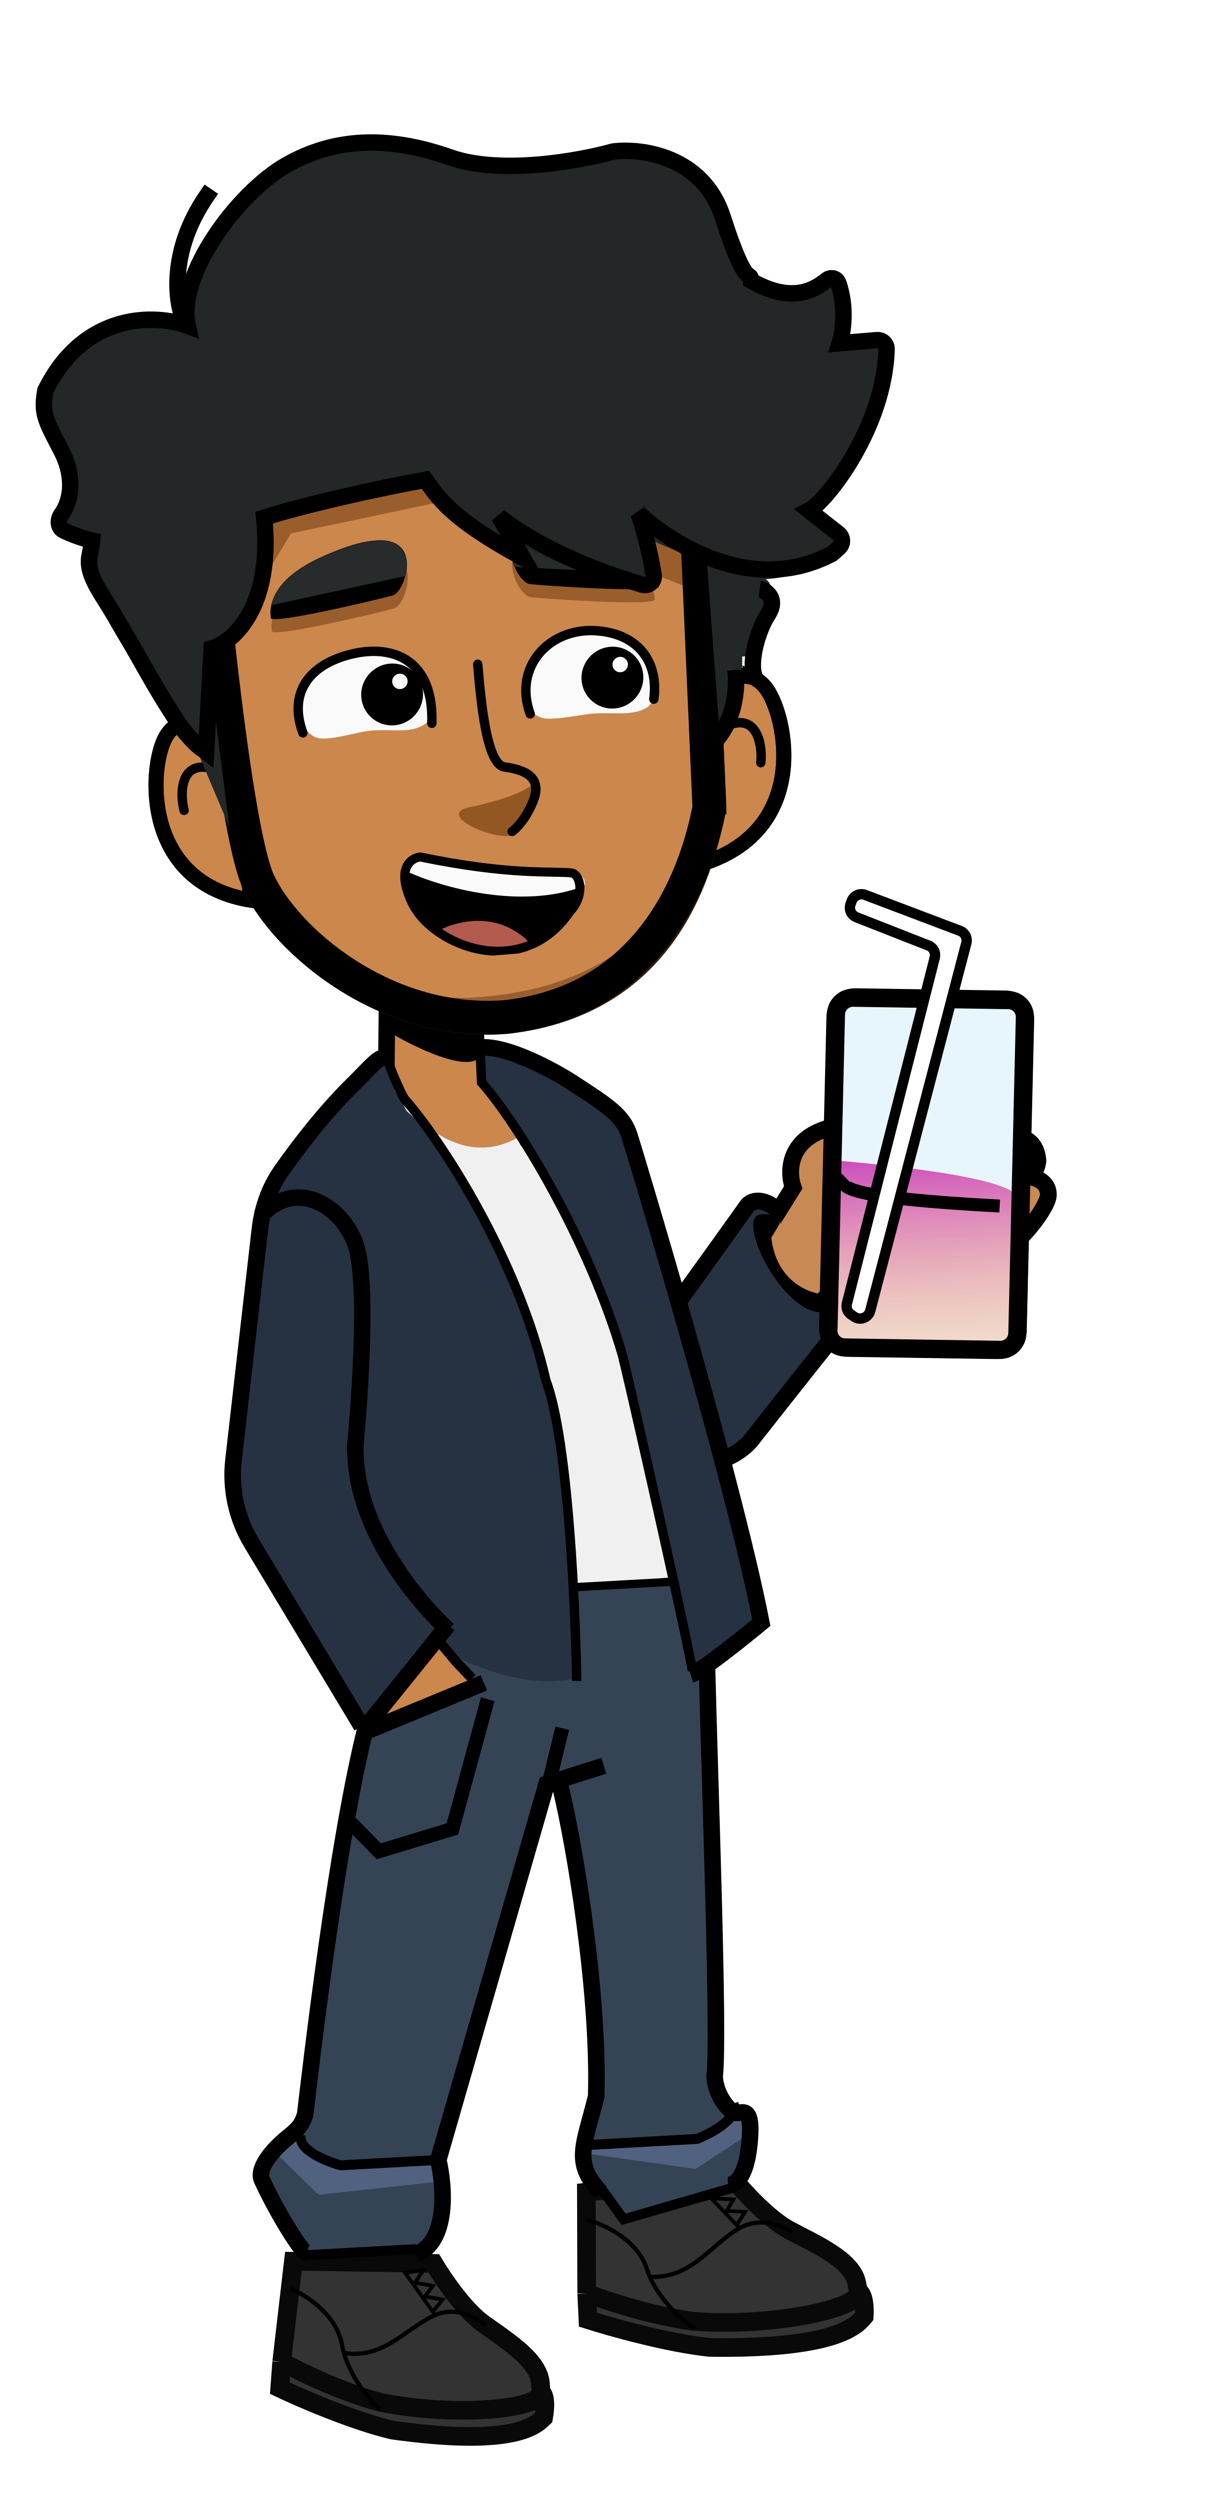 <svg width="1605" height="3262" viewBox="0 0 1605 3262" fill="none" xmlns="http://www.w3.org/2000/svg">
<g clip-path="url(#clip0_20_2)">
<g clip-path="url(#clip1_20_2)">
<path d="M988.417 1568.91L988.417 1568.91C941.865 1674.96 1071.42 1729.86 1103.6 1719.02C1115.23 1715.1 1097.2 1690.06 1086.55 1677.29C1069.91 1662.26 1033.34 1625.91 1020.09 1600.78C1006.84 1575.65 993.534 1570.78 988.417 1568.91Z" fill="black"/>
<path d="M976.253 1567.97L835.45 1762.36C807.236 1801.31 813.103 1855.11 848.991 1886.53C888.201 1920.86 948.022 1915.54 980.695 1874.39C1035.25 1805.67 1102.41 1719.97 1104.98 1715.67C1109.69 1707.79 1106.58 1695.62 1092.96 1702.72C1052.99 1743.01 985.023 1646.52 982.803 1599.34C981.362 1568.72 1024.56 1597.02 1014.87 1579.79C1007.11 1566.01 982.118 1566.8 976.253 1567.97Z" fill="#263241"/>
<path d="M1030.96 1573.93L1006.49 1614.89C1011.55 1660.08 1040.44 1681.94 1067.11 1687.8L1104.21 1645.84C1105.57 1647.88 1113.26 1654.99 1133.11 1667.08C1247.69 1702.61 1317.85 1630.19 1347.88 1594.26C1377.9 1558.33 1359.47 1544.12 1344.96 1532.24C1360.21 1506.01 1341.43 1484.21 1322.27 1481.46C1308.79 1453.78 1287.62 1463.92 1278.72 1472.46C1270.53 1487.29 1247.81 1516.56 1222.36 1514.92C1193.84 1509.88 1191.25 1508.76 1170.83 1506.08L1158.43 1504.19C1214.1 1501.1 1219.32 1450.37 1211.87 1426.67C1206.12 1408.41 1193.91 1422.59 1177.15 1443.82C1160.39 1465.06 1152.03 1449.02 1079.48 1470.81C1021.44 1488.24 1022.45 1554.94 1030.96 1573.93Z" fill="#C88954"/>
<mask id="mask0_20_2" style="mask-type:alpha" maskUnits="userSpaceOnUse" x="1007" y="1418" width="358" height="269">
<path d="M1040.47 1557.27L1007.92 1613.34C1017.91 1669.99 1050.64 1679.91 1068.53 1686.25L1104.24 1645.84C1105.6 1647.88 1113.29 1654.99 1133.14 1667.08C1247.72 1702.61 1317.88 1630.19 1347.91 1594.26C1377.93 1558.33 1359.5 1544.12 1344.99 1532.24C1360.24 1506.01 1341.46 1484.21 1322.3 1481.46C1308.82 1453.78 1287.65 1463.92 1278.75 1472.46C1270.56 1487.29 1247.84 1516.56 1222.39 1514.92C1193.87 1509.88 1191.28 1508.76 1170.86 1506.08L1158.46 1504.19C1214.13 1501.1 1219.35 1450.37 1211.9 1426.67C1206.15 1408.41 1193.94 1422.59 1177.18 1443.82C1160.42 1465.06 1152.06 1449.02 1079.51 1470.81C1021.47 1488.24 1031.96 1538.28 1040.47 1557.27Z" fill="#B37340"/>
</mask>
<g mask="url(#mask0_20_2)">
</g>
<path d="M1034.99 1549.49L1016.12 1579.73C993.912 1560.65 979.597 1567.37 975.216 1573.11C934.759 1629.93 850.241 1747.82 835.82 1764.86C817.795 1786.16 799.979 1865.84 867.499 1898.9C921.516 1925.34 964.68 1897.32 979.511 1879.99C1017.01 1832.23 1094.9 1733.49 1106.48 1720.66C1118.05 1707.84 1099.83 1687.19 1089.27 1678.47L1106.57 1655.06C1107.81 1653.39 1110.63 1653.76 1111.87 1655.4C1119.88 1666.01 1146.65 1678.21 1209.65 1675.6C1299.54 1671.89 1366.28 1580.62 1367.86 1560.23C1369.12 1543.91 1354.1 1537.3 1346.42 1536.03C1349.16 1531.23 1354.55 1520.1 1354.27 1514.02C1352.02 1487.75 1333.78 1483.01 1324.94 1483.92C1325.63 1480.5 1323.62 1472.07 1310.13 1465.71C1293.27 1457.76 1288.68 1468.17 1262.22 1498.82C1240.26 1524.25 1204.14 1513.85 1169.11 1505.79C1165.79 1505.03 1165.94 1498.41 1169.24 1497.51C1231.44 1480.57 1226.31 1425.91 1211.53 1419.14C1204.84 1416.08 1196.96 1423.87 1181.59 1440.9C1164.87 1459.43 1161.15 1453.66 1087.09 1470.46C1027.85 1483.9 1027.68 1528.75 1034.99 1549.49Z" stroke="black" stroke-width="21.969"/>
<path d="M1083.59 1557.29C1101.55 1552.49 1152.77 1544.57 1187.63 1584.52" stroke="black" stroke-width="12.672" stroke-linecap="round"/>
<path d="M1249.66 1543.05C1246.21 1543.65 1243.87 1546.92 1244.43 1550.37C1245 1553.82 1248.25 1556.14 1251.7 1555.55L1249.66 1543.05ZM1311.66 1484.88C1308.59 1492.5 1300.51 1505.97 1289.19 1518.19C1277.81 1530.48 1263.99 1540.59 1249.66 1543.05L1251.7 1555.55C1270.09 1552.39 1286.29 1539.89 1298.45 1526.77C1310.67 1513.57 1319.66 1498.81 1323.4 1489.55L1311.66 1484.88Z" fill="black"/>
<path d="M1261.75 1588.1C1258.32 1588.8 1256.08 1592.15 1256.76 1595.58C1257.43 1599.01 1260.76 1601.22 1264.19 1600.51L1261.75 1588.1ZM1336.68 1527.61C1333.36 1534.71 1322.72 1548.3 1308.33 1561.14C1293.97 1573.96 1277.06 1584.95 1261.75 1588.1L1264.19 1600.51C1282.8 1596.7 1301.76 1583.92 1316.72 1570.57C1331.65 1557.25 1343.76 1542.29 1348.15 1532.9L1336.68 1527.61Z" fill="black"/>
</g>
<path d="M1030.89 2910.42C1002.81 2895.57 968.462 2857.69 954.795 2840.61L765.14 2860.36L765.583 2992.51L767.193 3026.73C797.748 3036.5 872.314 3057.42 926.145 3062.92C1090.17 3065.27 1117.78 3034.63 1127.71 3022.49C1129.05 2997.92 1123.11 2990.58 1119.97 2989.98C1119.54 2986.53 1118.7 2982.9 1117.98 2979.08C1112.33 2949.13 1065.98 2928.97 1030.89 2910.42Z" fill="#333333"/>
<path d="M765.583 2992.51C789.543 3001.12 847.655 3021.26 903.882 3028.73C1001.46 3036.66 1122.95 3013.52 1119.97 2989.98M765.583 2992.51L765.14 2860.36L954.795 2840.61C968.462 2857.69 1002.81 2895.57 1030.89 2910.42C1065.98 2928.97 1112.33 2949.13 1117.98 2979.08C1118.7 2982.9 1119.54 2986.53 1119.97 2989.98M765.583 2992.51L767.193 3026.73C797.747 3036.5 872.314 3057.42 926.145 3062.92C1090.17 3065.27 1117.78 3034.63 1127.71 3022.49C1129.05 2997.92 1123.11 2990.58 1119.97 2989.98" stroke="#090909" stroke-width="24.342"/>
<path d="M1033.86 2912.88C1021.89 2903.94 990.644 2890.72 961.332 2909.33C924.69 2932.58 901.019 2972.81 848.059 2970.87M765.751 2896.39C786.612 2901.62 831.48 2921.74 844.067 2960.41C856.655 2999.08 891.963 3029.67 906.672 3038.32" stroke="black" stroke-width="5.525"/>
<path d="M963.757 2905.95L961.193 2903.25M961.193 2903.25L917.605 2857.31L941.681 2851.1L932.76 2868.66L957.18 2869.74L948.144 2884.87L972.564 2885.96L961.193 2903.25Z" stroke="black" stroke-width="4.868"/>
<path d="M630.322 3031.69C605.313 3013.61 577.056 2971.9 566.054 2953.3L382.842 2950.49L367.555 3081.87L365.023 3116.07C393 3129.4 461.622 3159.01 512.305 3170.85C668.449 3192.59 698.416 3165.41 709.328 3154.52C713.529 3130.26 708.738 3122.27 705.818 3121.3C705.812 3117.82 705.444 3114.12 705.212 3110.23C703.389 3079.8 661.582 3054.28 630.322 3031.69Z" fill="#333333"/>
<path d="M367.555 3081.87C389.381 3093.27 442.405 3120.15 495.139 3134.23C587.247 3153.67 705.862 3145.05 705.818 3121.3M367.555 3081.87L382.842 2950.49L566.054 2953.3C577.056 2971.9 605.313 3013.61 630.322 3031.69C661.582 3054.28 703.389 3079.8 705.212 3110.23C705.444 3114.12 705.812 3117.82 705.818 3121.3M367.555 3081.87L365.023 3116.07C393 3129.4 461.622 3159.01 512.305 3170.85C668.449 3192.59 698.416 3165.41 709.328 3154.52C713.529 3130.26 708.738 3122.27 705.818 3121.3" stroke="#090909" stroke-width="24.342"/>
<path d="M632.858 3034.48C622.514 3024.19 594.283 3007.35 564.118 3022.37C526.412 3041.14 499.055 3078.32 448.78 3070.13M379.142 2986.36C398.414 2994.03 438.81 3019.34 446.217 3059.26C453.625 3099.18 483.659 3133.76 496.659 3144.1" stroke="black" stroke-width="5.525"/>
<path d="M566.833 3019.3L564.709 3016.31M564.709 3016.31L528.601 2965.5L552.3 2962.18L541.705 2978.58L564.864 2982.54L554.449 2996.51L577.608 3000.48L564.709 3016.31Z" stroke="black" stroke-width="4.868"/>
<path d="M506.376 1471.1L662.186 1388.97C662.186 1388.97 1018.17 2044.4 909.101 2072.1C800.034 2099.8 668.594 2065.95 668.594 2065.95L506.376 1471.1Z" fill="#F1F0F0"/>
<mask id="mask1_20_2" style="mask-type:alpha" maskUnits="userSpaceOnUse" x="506" y="1388" width="402" height="712">
<path d="M506.373 1471.09L662.186 1388.97L907.84 2040.25L671.188 2099.54L506.373 1471.09Z" fill="#F1F0F0"/>
</mask>
<g mask="url(#mask1_20_2)">
</g>
<path d="M933.493 2687.79C944.591 2555.54 934.062 2270.62 927.411 2144.7L903.716 2055.08L546.185 2092.22C524.313 2117.97 477.954 2178.28 467.492 2213.5C477.752 2247.57 419.143 2611.66 388.556 2789.45C376.147 2801.68 348.881 2829.32 339.089 2841.99C329.298 2854.66 372.865 2915.89 395.873 2944.93C429.723 2943.77 504.311 2940.65 531.858 2937.39C566.292 2933.31 584.601 2908.48 583.381 2882.57L580.841 2828.59C616.388 2664.24 694.782 2334.27 723.975 2329.18C760.466 2322.83 783.914 2683.09 785.845 2724.12C769.146 2737.17 763.093 2792.5 762.154 2818.53L815.56 2895.68C839.729 2887.84 898.798 2870.28 941.725 2862.7C984.652 2855.13 982.26 2789.01 975.698 2756.9L956.273 2757.97C949.357 2748.98 935.119 2722.34 933.493 2687.79Z" fill="#354455"/>
<mask id="mask2_20_2" style="mask-type:alpha" maskUnits="userSpaceOnUse" x="337" y="2055" width="643" height="890">
<path d="M933.493 2687.79C944.591 2555.54 934.062 2270.62 927.411 2144.7L903.716 2055.08L546.185 2092.22C524.313 2117.97 477.954 2178.28 467.492 2213.5C477.752 2247.57 419.143 2611.66 388.556 2789.45C376.147 2801.68 348.881 2829.32 339.089 2841.99C329.298 2854.66 372.865 2915.89 395.873 2944.93C429.723 2943.77 504.311 2940.65 531.858 2937.39C566.292 2933.31 584.601 2908.48 583.381 2882.57L580.841 2828.59C616.388 2664.24 694.782 2334.27 723.975 2329.18C760.466 2322.83 783.914 2683.09 785.845 2724.12C769.146 2737.17 763.093 2792.5 762.154 2818.53L815.56 2895.68C839.729 2887.84 898.798 2870.28 941.725 2862.7C984.652 2855.13 982.26 2789.01 975.698 2756.9L956.273 2757.97C949.357 2748.98 935.119 2722.34 933.493 2687.79Z" fill="#2E333D"/>
</mask>
<g mask="url(#mask2_20_2)">
<path d="M415.745 2863.73L577.226 2846.12L576.108 2822.37C542.909 2822.04 469.585 2821.34 441.875 2821.15C414.165 2820.95 392.796 2789.95 385.575 2774.47L356.779 2806.38L415.745 2863.73Z" fill="#516280"/>
<path d="M907.662 2829.97L972.746 2787.39L980.77 2773.95L962.689 2757.63L905.833 2791.1L763.575 2803.31L763.88 2809.79L907.662 2829.97Z" fill="#516280"/>
<path d="M636.462 2217.14L590.325 2386.41L494.311 2415.55L457.946 2378.6" stroke="black" stroke-width="18.388"/>
</g>
<path d="M439.526 1439.5C473.265 1385.36 504.02 1385.69 509.435 1392.69C511.874 1402.76 519.404 1428.08 530.008 1448.83C653.296 1561.69 762.827 1863.71 754.327 2188.94C673.69 2209.14 575.501 2159.88 499.275 2103.48C485.678 2035.85 356.412 1579.72 356.22 1561.66C356.028 1543.6 397.352 1507.17 439.526 1439.5Z" fill="#263242"/>
<path d="M741.789 1416.71C725.642 1380.71 656.589 1372.25 626.887 1366.69L630.162 1436.27C643.211 1446 673.593 1471.64 678.938 1493.7C804.732 1644.88 880.101 2056.39 901.105 2180.8C918.727 2178.7 949.125 2143.5 990.973 2113.03C963.08 1980.18 839.959 1489.23 823.608 1469.54C814.618 1458.72 804.2 1449.82 741.789 1416.71Z" fill="#263242"/>
<g filter="url(#filter0_b_20_2)">
<path d="M515.046 1423.58C511.77 1405.46 507.917 1336.71 497.425 1306.84L591.318 1281.33C603.28 1319.2 628.796 1401.48 635.159 1427.75C651.446 1443.17 682.789 1463.17 679.037 1482.22C606.198 1526.93 539.689 1461.98 515.046 1423.58Z" fill="#CC874D"/>
</g>
<mask id="mask3_20_2" style="mask-type:alpha" maskUnits="userSpaceOnUse" x="500" y="1275" width="180" height="222">
<path d="M514.853 1419.19C511.577 1401.07 510.764 1330.3 500.273 1300.43L605.327 1275.85C617.289 1313.71 628.871 1401.48 635.234 1427.74C651.521 1443.16 682.864 1463.17 679.112 1482.21C606.273 1526.93 539.496 1457.59 514.853 1419.19Z" fill="#9A5E2C"/>
</mask>
<g mask="url(#mask3_20_2)">
<path d="M618.618 1384.22C593.884 1392.65 534.359 1362.62 507.689 1346.55L500.689 1317.66L620.161 1310.01C629.953 1331.24 643.352 1375.8 618.618 1384.22Z" fill="black"/>
</g>
<path d="M752.472 2193.37C752.663 2182.65 746.98 1892.73 712.391 1801.55C675.806 1641.35 574.791 1486.7 527.514 1433.54C522.869 1425.88 508.569 1394.4 504.751 1378.65" stroke="black" stroke-width="12.303"/>
<path d="M903.42 2180.67C903.61 2169.95 831.022 1845.58 812.441 1768.89C768.767 1618.73 675.739 1465.6 628.461 1412.44L624.166 1321.7" stroke="black" stroke-width="12.303"/>
<path d="M518.849 1718.4C522.512 1689.79 513.713 1661.1 494.695 1639.63L410.614 1544.7C390.487 1521.97 352.793 1533.75 348.797 1564.01L307.151 1879.35C300.17 1932.21 337.934 1980.11 390.827 1985.49C442.247 1990.73 488.72 1953.73 495.302 1902.32L518.849 1718.4Z" fill="#263241"/>
<path d="M339.648 1587.3C386.303 1535.61 445.747 1573.41 463.656 1622.65C481.566 1671.89 468.889 1841.03 460.312 1919.45" stroke="black" stroke-width="21.453"/>
<path d="M468.238 1913.21C443.779 1867.53 386.291 1851.39 341.149 1877.53C299.604 1901.59 286.055 1955.21 311.301 1995.65L474.088 2256.43L582.696 2127L468.238 1913.21Z" fill="#263241"/>
<g filter="url(#filter1_b_20_2)">
<path d="M613.842 2192.39L568.233 2142.96L478.137 2251.88L613.842 2192.39Z" fill="#CC874D"/>
</g>
<path d="M624.859 1366.9C662.167 1362.67 727.428 1400.06 746.015 1412.14C795.128 1444.06 812.755 1455.48 821.306 1481.41C825.924 1495.41 955.452 1923.03 993.447 2117.23C969.145 2137.34 915.005 2180.91 901.353 2185.13" stroke="black" stroke-width="21.618"/>
<path d="M505.089 1304.39L504.278 1380.17C494.755 1377.09 484.287 1391.55 460.519 1414.98C426.846 1448.19 394.122 1489.25 367.061 1527.83C351.35 1550.23 342.267 1576.45 339.166 1603.55L304.705 1904.8C300.379 1942.6 308.606 1980.68 328.113 2013.14L471.789 2252.24" stroke="black" stroke-width="21.618"/>
<path d="M922.546 2175.28C926.227 2330.24 938.637 2655.46 932.534 2709.49C933.55 2731.09 947.416 2749.81 956.355 2755.81C965.294 2761.81 983.704 2739.13 977.814 2797.92C973.102 2844.94 957.232 2851.02 950.039 2851.42" stroke="black" stroke-width="21.618"/>
<path d="M478.864 2247.86C439.721 2398.19 404.69 2704.61 398.245 2758.6C392.299 2779.45 381.955 2781.78 364.39 2798.68C346.824 2815.58 336.844 2833.46 341.669 2844.01C361.234 2886.82 393.383 2938.43 400.307 2940.35" stroke="black" stroke-width="21.618"/>
<path d="M584.583 2120.41L480.293 2249.6" stroke="black" stroke-width="21.453"/>
<path d="M463.919 1881.2C457.874 2013.52 584.874 2126.88 584.874 2126.88" stroke="black" stroke-width="21.453"/>
<path d="M631.347 2195.75L467.887 2263.27" stroke="black" stroke-width="21.618"/>
<path d="M787.922 2303.99L713.29 2327.61L571.907 2818.26C580.009 2852.45 585.582 2924.89 543.063 2941.1" stroke="black" stroke-width="21.618"/>
<path d="M730.666 2328.81C750.285 2408.55 782.034 2601.79 777.944 2735.39C761.585 2801.25 747.371 2821.52 783.838 2860.63" stroke="black" stroke-width="21.618"/>
<path d="M715.507 2329.65L733.636 2255.04" stroke="black" stroke-width="18.388"/>
<path d="M748.808 2071.01L878.317 2063.83" stroke="black" stroke-width="10.809"/>
<path d="M952.49 2855.61L813.712 2895.78L783.619 2854.15" stroke="black" stroke-width="12.971"/>
<path d="M542.801 2934.62L452.145 2939.64L393.865 2942.88" stroke="black" stroke-width="12.971"/>
<path d="M615.964 2190.12L595.471 2168.52L570.254 2138.52" stroke="black" stroke-width="12.971"/>
<path d="M565.461 2818.62L444.586 2825.32C424.854 2819.92 386.895 2804.27 392.908 2784.88" stroke="black" stroke-width="12.971"/>
<path d="M763.599 2798.97L909.534 2790.88C928.655 2783.32 964.948 2763.56 957.147 2744.94" stroke="black" stroke-width="12.971"/>
<g filter="url(#filter2_b_20_2)">
<path d="M214.933 963.952C230.656 932.96 265.066 937.333 280.02 945.33C291.209 996.587 316.681 1114.26 329.058 1174.89C185.878 1153 194.529 1004.17 214.933 963.952Z" fill="#CC874D"/>
<path d="M214.933 963.952C230.656 932.96 265.066 937.333 280.02 945.33C291.209 996.587 316.681 1114.26 329.058 1174.89C185.878 1153 194.529 1004.17 214.933 963.952Z" stroke="#391F06" stroke-width="19.637"/>
</g>
<mask id="mask4_20_2" style="mask-type:alpha" maskUnits="userSpaceOnUse" x="193" y="929" width="149" height="258">
<path d="M214.933 963.952C230.656 932.96 265.066 937.333 280.02 945.33C291.209 996.587 316.681 1114.26 329.058 1174.89C185.878 1153 194.529 1004.17 214.933 963.952Z" fill="#C88954" stroke="#391F06" stroke-width="19.637"/>
</mask>
<g mask="url(#mask4_20_2)">
</g>
<path d="M215.018 963.941C230.741 932.949 265.151 937.322 280.105 945.319C291.294 996.576 316.766 1114.25 329.143 1174.88C185.963 1152.99 194.614 1004.16 215.018 963.941Z" stroke="black" stroke-width="19.637"/>
<path d="M234.325 1059.03C235.207 1062.3 238.574 1064.21 241.845 1063.3C245.115 1062.39 247.052 1059 246.169 1055.73L234.325 1059.03ZM246.169 1055.73C245.025 1051.5 243.978 1045.23 243.82 1038.51C243.661 1031.74 244.413 1024.96 246.532 1019.46C248.61 1014.07 251.826 1010.28 256.567 1008.42C261.474 1006.49 269.167 1006.16 281.047 1010.27L285.144 998.667C271.757 994.03 260.824 993.587 252.163 996.992C243.337 1000.46 238.045 1007.46 235.091 1015.13C232.178 1022.69 231.375 1031.24 231.556 1038.9C231.737 1046.6 232.924 1053.84 234.325 1059.03L246.169 1055.73Z" fill="black"/>
<g filter="url(#filter3_b_20_2)">
<path d="M1000.27 899.087C980.171 871.054 946.825 881.023 933.232 891.378C929.74 943.848 921.935 1064.27 918.653 1126.2C1056.86 1081.06 1026.36 935.466 1000.27 899.087Z" fill="#CC874D"/>
<path d="M1000.27 899.087C980.171 871.054 946.825 881.023 933.232 891.378C929.74 943.848 921.935 1064.27 918.653 1126.2C1056.86 1081.06 1026.36 935.466 1000.27 899.087Z" stroke="#391F06" stroke-width="19.637"/>
</g>
<mask id="mask5_20_2" style="mask-type:alpha" maskUnits="userSpaceOnUse" x="908" y="871" width="125" height="269">
<path d="M1000.27 899.087C980.171 871.054 946.825 881.023 933.232 891.378C929.74 943.848 921.935 1064.27 918.653 1126.2C1056.86 1081.06 1026.36 935.466 1000.27 899.087Z" fill="#C88954" stroke="#391F06" stroke-width="19.637"/>
</mask>
<g mask="url(#mask5_20_2)">
</g>
<path d="M1000.44 899.069C980.341 871.037 946.995 881.006 933.403 891.361C929.911 943.831 922.106 1064.25 918.823 1126.18C1057.03 1081.05 1026.53 935.449 1000.44 899.069Z" stroke="black" stroke-width="19.637"/>
<path d="M998.854 995.875C998.464 999.246 995.42 1001.69 992.055 1001.32C988.69 1000.96 986.278 997.935 986.667 994.564L998.854 995.875ZM986.667 994.564C987.173 990.19 987.282 983.825 986.447 977.161C985.606 970.453 983.863 963.88 980.959 958.794C978.111 953.809 974.375 950.593 969.417 949.529C964.285 948.429 956.637 949.37 945.509 955.384L939.75 944.592C952.29 937.813 963.025 935.58 972.082 937.523C981.313 939.502 987.572 945.545 991.622 952.634C995.614 959.623 997.668 967.939 998.62 975.534C999.577 983.172 999.473 990.523 998.854 995.875L986.667 994.564Z" fill="black"/>
<g filter="url(#filter4_b_20_2)">
<path fill-rule="evenodd" clip-rule="evenodd" d="M265.844 653.113C265.844 653.113 301.994 1073.98 337.228 1150.77C372.463 1227.56 503.864 1339.88 660.429 1326.95C871.573 1303.5 910.555 1123.61 925.421 1055.06C925.6 1054.23 925.662 1053.44 925.625 1052.59L906.006 606.274C916.089 443.627 663.595 465.289 573.605 471.916C483.732 480.145 302.015 525.335 265.844 653.113Z" fill="#CC874D"/>
<path d="M255.223 650.182L254.67 652.134L254.843 654.15L265.844 653.113C254.843 654.15 254.843 654.152 254.844 654.155L254.845 654.171L254.85 654.229L254.87 654.461L254.949 655.371C255.019 656.174 255.123 657.365 255.26 658.92C255.534 662.03 255.94 666.598 256.47 672.436C257.529 684.114 259.081 700.877 261.053 721.231C264.997 761.933 270.625 817.018 277.357 874.522C284.086 932.003 291.932 992.009 300.318 1042.52C308.608 1092.45 317.656 1134.68 327.188 1155.45C345.884 1196.2 389.209 1244.95 447.362 1281.85C505.71 1318.88 580.051 1344.67 661.247 1337.96L661.402 1337.95L661.556 1337.93C770.672 1325.82 836.016 1272.98 875.671 1214.04C914.854 1155.81 928.689 1092 936.136 1057.66L936.21 1057.32C936.604 1055.5 936.731 1053.75 936.655 1052.01L925.625 1052.59L936.655 1052.01L917.061 606.271C919.614 562.598 904.445 530.318 878.29 507.392C852.539 484.821 816.922 471.974 779.507 464.765C707.502 450.891 624.065 457.092 578.089 460.509C576.297 460.643 574.562 460.772 572.886 460.895L572.788 460.902L572.69 460.911C526.855 465.108 457.651 478.693 395.024 507.659C332.615 536.523 274.608 581.7 255.223 650.182Z" stroke="#391F06" stroke-width="22.091"/>
</g>
<path d="M379.737 695.998L304.129 821.666L287.512 597.735L519.775 542.847L927.331 660.616L936.32 781.759L600.31 649.462L379.737 695.998Z" fill="#9A5E2C"/>
<path d="M616.755 1301.58C455.969 1311.16 348.705 1150.66 315.171 1069.22C272.965 1230.32 541.789 1352.97 708.884 1332.22C875.98 1311.46 925.522 1099.93 923.642 1074.59C890.363 1173.53 817.737 1289.62 616.755 1301.58Z" fill="#9A5E2C"/>
<mask id="mask6_20_2" style="mask-type:alpha" maskUnits="userSpaceOnUse" x="243" y="445" width="719" height="906">
<path d="M255.223 650.182L254.67 652.134L254.843 654.15L265.844 653.113C254.843 654.15 254.843 654.152 254.844 654.155L254.845 654.171L254.85 654.229L254.87 654.461L254.949 655.371C255.019 656.174 255.123 657.365 255.26 658.92C255.534 662.03 255.94 666.598 256.47 672.436C257.529 684.114 259.081 700.877 261.053 721.231C264.997 761.933 270.625 817.018 277.357 874.522C284.086 932.003 291.932 992.009 300.318 1042.52C308.608 1092.45 317.656 1134.68 327.188 1155.45C345.884 1196.2 389.209 1244.95 447.362 1281.85C505.71 1318.88 580.051 1344.67 661.247 1337.96L661.402 1337.95L661.556 1337.93C880.478 1313.62 934.522 1126.37 949.689 1057.23C950.139 1055.18 950.247 1053.2 950.104 1051.27L917.071 606.102C919.575 562.514 904.411 530.288 878.29 507.392C852.539 484.821 816.922 471.974 779.507 464.765C707.502 450.891 624.065 457.092 578.089 460.509C576.297 460.643 574.562 460.772 572.886 460.895L572.788 460.902L572.69 460.911C526.855 465.108 457.651 478.693 395.024 507.659C332.615 536.523 274.608 581.7 255.223 650.182Z" fill="#C88954" stroke="#391F06" stroke-width="22.091"/>
</mask>
<g mask="url(#mask6_20_2)">
<path d="M325.148 638.299C303.136 739.781 299.062 800.991 294.567 856.534L292.467 911.175L200.901 539.786L886.015 483.196L913.217 683.911C915.684 717.156 857.245 659.495 836.638 647.199C788.347 659.937 657.76 608.69 614.099 584.302C574.568 615.562 381.425 633.651 325.148 638.299Z" fill="#9A5E2C"/>
<mask id="path-64-outside-1_20_2" maskUnits="userSpaceOnUse" x="229.726" y="420.517" width="753.771" height="959.045" fill="black">
<rect fill="white" x="229.726" y="420.517" width="753.771" height="959.045"/>
<path fill-rule="evenodd" clip-rule="evenodd" d="M265.844 653.113C265.844 653.113 301.994 1073.98 337.228 1150.77C372.463 1227.56 503.864 1339.88 660.429 1326.95C871.278 1303.54 915.279 1105.86 925.463 1054.95C925.618 1054.18 925.663 1053.47 925.628 1052.68L906.006 606.274C916.089 443.627 663.595 465.289 573.605 471.916C483.732 480.145 302.015 525.335 265.844 653.113Z"/>
</mask>
<path d="M265.844 653.113L244.601 647.252L243.496 651.156L243.843 655.187L265.844 653.113ZM660.429 1326.95L662.064 1348.97L662.374 1348.95L662.684 1348.91L660.429 1326.95ZM906.006 606.274L883.966 605.088L883.893 606.258L883.945 607.428L906.006 606.274ZM573.605 471.916L572.167 449.874L571.971 449.889L571.775 449.907L573.605 471.916ZM925.463 1054.95L903.812 1050.79L925.463 1054.95ZM925.628 1052.68L947.689 1051.52L925.628 1052.68ZM265.844 653.113C243.843 655.187 243.843 655.189 243.843 655.193C243.843 655.197 243.844 655.202 243.845 655.209C243.846 655.223 243.847 655.243 243.85 655.27C243.854 655.323 243.861 655.401 243.87 655.504C243.888 655.711 243.914 656.017 243.949 656.421C244.02 657.228 244.124 658.422 244.261 659.982C244.536 663.1 244.944 667.677 245.474 673.526C246.535 685.223 248.089 702.009 250.064 722.388C254.012 763.136 259.647 818.299 266.391 875.898C273.129 933.451 280.998 993.656 289.426 1044.42C297.661 1094.02 306.892 1137.78 317.148 1160.13L357.309 1141.41C349.947 1125.37 341.446 1087.73 332.994 1036.82C324.734 987.068 316.959 927.658 310.255 870.394C303.557 813.178 297.953 758.324 294.022 717.759C292.057 697.482 290.511 680.787 289.458 669.168C288.931 663.358 288.527 658.818 288.255 655.734C288.119 654.192 288.016 653.014 287.947 652.224C287.913 651.829 287.887 651.53 287.87 651.332C287.861 651.232 287.855 651.158 287.851 651.109C287.849 651.084 287.847 651.066 287.846 651.054C287.846 651.048 287.845 651.044 287.845 651.041C287.845 651.039 287.845 651.038 265.844 653.113ZM317.148 1160.13C336.923 1203.23 381.914 1253.45 441.395 1291.2C501.265 1329.19 577.955 1355.92 662.064 1348.97L658.795 1304.92C586.338 1310.91 519.045 1287.94 465.265 1253.81C411.095 1219.44 372.768 1175.1 357.309 1141.41L317.148 1160.13ZM662.684 1348.91C775.857 1336.35 845.032 1276.5 886.607 1213.31C927.687 1150.88 941.89 1085.23 947.114 1059.12L903.812 1050.79C898.852 1075.58 885.963 1134.23 849.784 1189.21C814.101 1243.45 755.85 1294.14 658.175 1304.98L662.684 1348.91ZM947.689 1051.52L928.066 605.119L883.945 607.428L903.568 1053.83L947.689 1051.52ZM928.045 607.46C930.977 560.169 914.492 524.374 885.603 499.053C857.76 474.648 819.956 461.288 781.681 453.913C705.169 439.171 616.486 446.611 572.167 449.874L575.043 493.957C620.714 490.594 703.272 483.889 772.985 497.321C807.821 504.033 836.874 515.339 856.35 532.41C874.78 548.565 886.076 571.055 883.966 605.088L928.045 607.46ZM571.775 449.907C525.042 454.186 454.532 468.002 390.461 497.635C326.83 527.064 265.287 574.177 244.601 647.252L287.086 658.973C302.571 604.271 349.973 564.899 408.712 537.732C467.011 510.769 532.296 497.875 575.436 493.924L571.775 449.907ZM947.114 1059.12C947.658 1056.4 947.793 1053.89 947.689 1051.52L903.568 1053.83C903.553 1053.5 903.549 1053.03 903.589 1052.45C903.63 1051.87 903.709 1051.3 903.812 1050.79L947.114 1059.12Z" fill="black" mask="url(#path-64-outside-1_20_2)"/>
</g>
<g clip-path="url(#clip2_20_2)">
<path d="M419.894 726.776C356.768 755.383 351.451 788.652 353.16 806.158C352.885 816.03 500.195 780.47 512.248 777.012C524.301 773.554 536.621 740.526 527.828 721.554C519.034 702.582 489.803 695.094 419.894 726.776Z" fill="black"/>
<mask id="mask7_20_2" style="mask-type:alpha" maskUnits="userSpaceOnUse" x="352" y="705" width="179" height="103">
<path d="M419.894 726.776C356.768 755.383 351.451 788.652 353.16 806.158C352.885 816.03 500.195 780.47 512.248 777.012C524.301 773.554 536.621 740.526 527.828 721.554C519.034 702.582 489.803 695.094 419.894 726.776Z" fill="black"/>
</mask>
<g mask="url(#mask7_20_2)">
</g>
<path d="M775.546 697.386C842.122 715.28 852.282 747.271 853.176 764.843C854.903 774.55 704.142 763.611 691.727 762.174C679.311 760.737 662.269 730.134 668.157 709.949C674.045 689.764 701.815 677.569 775.546 697.386Z" fill="black"/>
<mask id="mask8_20_2" style="mask-type:alpha" maskUnits="userSpaceOnUse" x="666" y="687" width="188" height="82">
<path d="M775.546 697.386C842.122 715.28 852.282 747.271 853.176 764.843C854.904 774.55 704.142 763.611 691.727 762.174C679.311 760.737 662.269 730.134 668.157 709.949C674.045 689.764 701.815 677.569 775.546 697.386Z" fill="black"/>
</mask>
<g mask="url(#mask8_20_2)">
</g>
<path d="M463.858 850.789C407.215 861.893 392.14 895.95 391.634 926.127C391.316 945.06 402.582 963.758 421.499 963.659C441.389 963.556 465.645 955.455 481.437 953.571C508.887 950.296 534.232 958.231 554.51 944.852C574.789 931.473 558.837 832.169 463.858 850.789Z" fill="#FBFAFB"/>
<circle cx="40.325" cy="40.325" r="40.325" transform="matrix(0.999 -0.054 0.045 0.999 469.57 868.033)" fill="black"/>
<circle cx="10.069" cy="10.069" r="10.069" transform="matrix(-0.993 0.119 0.11 0.993 530.706 877.874)" fill="#FBFAFB"/>
<path d="M754.163 825.406C696.74 839.621 683.775 872.268 684.44 901.513C684.855 919.755 695.709 937.16 713.932 937.695C731.394 938.209 752.954 933.484 769.071 931.561C797.36 928.186 824.892 935.86 845.17 922.481C865.449 909.101 848.152 802.137 754.163 825.406Z" fill="#FBFAFB"/>
<circle cx="40.325" cy="40.325" r="40.325" transform="matrix(0.999 -0.054 0.045 0.999 757.029 846.06)" fill="black"/>
<circle cx="10.069" cy="10.069" r="10.069" transform="matrix(-0.993 0.119 0.11 0.993 818.164 855.902)" fill="#FBFAFB"/>
<path d="M696.642 1021.95C681.999 1036.95 633.027 1049.36 610.372 1053.7C567.889 1065.1 655.783 1101.65 673.225 1087.9C688.989 1057.05 711.285 1006.95 696.642 1021.95Z" fill="#935724"/>
<path d="M623.385 866.711C627.667 918.886 635.441 997.715 658.315 1000.75C686.908 1004.54 707.39 1015.16 696.021 1044.42C686.926 1067.82 673.718 1081.14 668.25 1084.88" stroke="black" stroke-width="12.273" stroke-linecap="round"/>
<path d="M853.155 912.297C859.925 862.134 831.211 825.459 775.394 822.865C716.994 820.151 669.498 869.433 691.813 931.549" stroke="black" stroke-width="12.259" stroke-linecap="round"/>
<path d="M395.248 956.235C377.672 908.976 398.101 870.955 451.892 855.283C508.172 838.885 566.236 857.065 563.512 943.762" stroke="black" stroke-width="12.259" stroke-linecap="round"/>
<path d="M421.232 743.888C358.107 772.495 352.789 805.764 354.499 823.27C354.223 833.142 501.534 797.582 513.587 794.124C525.639 790.666 537.959 757.638 529.166 738.666C520.373 719.694 491.142 712.206 421.232 743.888Z" fill="#9A5E2C"/>
<path d="M419.894 726.776C356.768 755.383 351.451 788.652 353.16 806.158C352.885 816.03 500.195 780.47 512.248 777.012C524.301 773.554 536.621 740.526 527.828 721.554C519.034 702.582 489.803 695.094 419.894 726.776Z" fill="black"/>
<mask id="mask9_20_2" style="mask-type:alpha" maskUnits="userSpaceOnUse" x="352" y="705" width="179" height="103">
<path d="M419.894 726.776C356.768 755.383 351.451 788.652 353.16 806.158C352.885 816.03 500.195 780.47 512.248 777.012C524.301 773.554 536.621 740.526 527.828 721.554C519.034 702.582 489.803 695.094 419.894 726.776Z" fill="black"/>
</mask>
<g mask="url(#mask9_20_2)">
<path d="M541.918 748.819L340.828 792.515L334.835 711.753L490.611 654.564L541.918 748.819Z" fill="#272B2B"/>
</g>
<path d="M776.714 714.527C843.291 732.421 853.45 764.412 854.344 781.985C856.072 791.692 705.311 780.752 692.895 779.315C680.479 777.879 663.438 747.276 669.325 727.091C675.213 706.906 702.984 694.71 776.714 714.527Z" fill="#9A5E2C"/>
<path d="M775.546 697.386C842.122 715.28 852.282 747.271 853.176 764.843C854.903 774.55 704.142 763.611 691.727 762.174C679.311 760.737 662.269 730.134 668.157 709.949C674.045 689.764 701.815 677.569 775.546 697.386Z" fill="black"/>
<mask id="mask10_20_2" style="mask-type:alpha" maskUnits="userSpaceOnUse" x="666" y="687" width="188" height="82">
<path d="M775.546 697.386C842.122 715.28 852.282 747.271 853.176 764.843C854.903 774.55 704.142 763.611 691.727 762.174C679.311 760.737 662.269 730.134 668.157 709.949C674.045 689.764 701.815 677.569 775.546 697.386Z" fill="black"/>
</mask>
<g mask="url(#mask10_20_2)">
<path d="M658.389 739.188L863.474 749.334L857.481 668.572L695.168 637.657L658.389 739.188Z" fill="#272B2B"/>
</g>
<path d="M540.115 1179.46C518.782 1133.94 538.31 1120.16 550.74 1118.97C667.422 1144.08 721.5 1137.87 746.08 1140.7C770.66 1143.53 766.819 1161.89 744.27 1192.05C652.045 1279.7 566.782 1236.37 540.115 1179.46Z" fill="black"/>
<mask id="mask11_20_2" style="mask-type:alpha" maskUnits="userSpaceOnUse" x="530" y="1118" width="234" height="125">
<path d="M539.953 1178.24C518.662 1133.75 538.426 1120.16 550.969 1118.93C668.53 1142.98 723.104 1136.65 747.881 1139.31C772.658 1141.97 764.855 1166.12 741.963 1195.76C648.51 1282.05 566.567 1233.86 539.953 1178.24Z" fill="black"/>
</mask>
<g mask="url(#mask11_20_2)">
<path d="M763.375 1155.49C680.786 1188.53 573.959 1157 530.869 1137.1L531.698 1100.21C605.022 1109.09 753.906 1127.76 762.855 1131.41C774.041 1135.96 769.413 1142.99 763.375 1155.49Z" fill="#FBFAFB"/>
<path d="M672.486 1215.18C629.045 1188.05 580.046 1207.5 560.977 1220.61C570.679 1239.96 630.306 1249.65 658.908 1252.07C681.534 1251.08 715.927 1242.32 672.486 1215.18Z" fill="#B35A4E"/>
</g>
<path d="M537.617 1177.97C516.26 1133.08 536.009 1119.41 548.553 1118.18C666.173 1142.59 720.75 1136.28 745.536 1138.99C756.983 1140.24 764.226 1167.51 743.526 1189.72C681.435 1280.92 564.314 1234.09 537.617 1177.97Z" stroke="black" stroke-width="11.757"/>
</g>
<path d="M278.508 261.756L284.603 252.877L266.961 240.823L260.866 249.702L278.508 261.756ZM249.732 413.815C240.569 392.897 231.369 330.424 278.508 261.756L260.866 249.702C209.407 324.663 218.015 395.024 230.081 422.569L249.732 413.815Z" fill="black"/>
<path d="M1025.28 382.239C905.067 371.238 1000.2 193.48 804.857 198.533C557.369 247.294 558.512 163.171 444.805 190.109C320.04 219.666 242.849 347.315 239.283 418.28C124.186 393.314 22.021 492.859 72.511 576.102C106.138 631.542 83.053 673.778 68.566 688.114C73.657 695.589 100.997 716.307 120.575 709.445C111.211 745.99 130.571 753.098 141.726 776.103C151.022 795.274 157.736 804.076 163.214 814.462C185.125 856.005 185.125 856.005 191.285 871.522C212.717 909.462 218.877 924.979 226.126 937.687C215.36 938.577 238.657 956.726 236.287 963.488L257.624 980.639L299.416 1079.37C290.873 1014.01 273.26 876.176 271.154 847.787C337.742 829.483 346.749 738.536 347.077 709.782C346.037 723.41 343.645 663.525 344.807 679.188C421.562 651.92 498.365 641.881 562.661 629.185C565.519 651.11 635.173 710.609 702.465 738.292C678.355 711.966 658.551 693.903 657.825 684.114C687.784 739.504 810.961 757.236 859.703 767.164C856.53 757.576 848.361 730.427 841.07 698.526C851.656 708.486 899.678 725.285 922.365 732.44L938.981 956.37C940.31 952.157 954.176 938.864 959.865 922.635C965.554 906.406 968.982 879.611 968.51 856.668L989.308 854.95L988.31 841.49L987.354 812.021C981.946 805.491 1020.96 770.588 999.172 755.644C1056.08 752.913 1093.17 717.51 1102.52 705.247C1094.14 697.322 1073.22 678.612 1056.62 667.18C1118.52 625.624 1160.31 482.301 1156.56 442.804L1097.84 447.654C1109.65 421.07 1098.1 373.763 1090.85 353.432C1082.48 362.331 1050.3 387.559 1025.28 382.239Z" fill="#232727"/>
<mask id="mask12_20_2" style="mask-type:alpha" maskUnits="userSpaceOnUse" x="5" y="226" width="161" height="124">
<path d="M146.265 253.891C128.735 252.287 142.607 226.366 114.122 227.103C78.034 234.213 78.356 223.119 61.776 227.047C43.583 231.357 36.084 242.272 35.564 252.62C18.781 248.979 3.883 263.495 11.245 275.633C16.149 283.717 8.277 291.258 5.81 291.88C5.854 292.475 13.131 293.789 21.027 291.342C14.288 297.284 14.751 303.529 14.177 307.885C17.434 305.821 23.308 305.156 25.238 306.972C29.599 312.536 19.703 319.457 17.463 320.72C21.157 324.544 26.694 326.6 33.645 328.359C32.076 328.489 29.737 332.931 29.391 333.917L38.239 334.622L44.333 349.02C43.087 339.488 40.519 319.39 40.211 315.25C49.921 312.581 51.235 299.319 51.283 295.126C51.131 297.113 50.782 288.381 50.952 290.665C62.144 286.689 73.343 285.225 82.719 283.374C83.136 286.571 93.293 295.247 103.105 299.283C99.589 295.445 96.702 292.811 96.596 291.383C100.964 299.46 118.926 302.046 126.033 303.494C125.571 302.096 124.379 298.137 123.316 293.485C124.86 294.937 131.862 297.387 135.171 298.43L137.594 331.084C137.787 330.469 139.809 328.531 140.639 326.164C141.469 323.798 141.968 319.891 141.9 316.545L144.932 316.295L144.787 314.332L144.647 310.035C143.859 309.082 149.548 303.993 146.371 301.814C154.67 301.415 160.078 296.253 161.441 294.465C160.219 293.309 157.168 290.581 154.747 288.914C163.775 282.854 165.955 268.482 165.408 262.722L156.845 263.43C158.567 259.553 156.883 252.655 155.825 249.69C154.605 250.988 149.912 254.667 146.265 253.891Z" fill="#272B2B"/>
</mask>
<g mask="url(#mask12_20_2)">
<path d="M317.714 663.502C340.597 641.732 536.255 459.122 558.662 558.098C582.466 663.243 694.218 742.656 694.218 742.656L320.317 666.565L369.101 723.956L307.906 877.982L284.828 1097.8C249.397 1012.91 320.393 701.696 315.169 660.698C315.047 660.491 314.923 660.283 314.799 660.074C313.507 658.398 311.887 655.746 310.001 652.3C268.943 587.845 159.096 459.306 135.466 378.829L250.467 369.33C247.029 411.474 244.904 506.695 263.905 550.433C280.06 587.62 299.299 632.741 310.001 652.3C311.726 655.007 313.329 657.601 314.799 660.074L317.714 663.502Z" fill="black"/>
</g>
<path d="M59.169 509.498C110.556 405.775 204.426 410.087 244.937 425.208C230.155 358.715 310.498 251.687 373.069 215.74C435.64 179.793 505.556 176.48 587.711 205.398C653.435 228.532 756.681 209.908 800.089 197.705C837.078 193.008 917.457 203.523 943.061 283.157C975.066 382.701 978.822 350.38 980.002 366.288C1033.23 396.531 1062.57 378.361 1078.47 365.576C1084.07 361.079 1091.65 362.751 1093.99 369.49C1104.97 401.144 1100.03 434.037 1095.61 447.845L1144.1 443.84C1151.03 443.268 1157.02 448.569 1156.85 455.519C1154.31 557.096 1078.67 654.285 1055.52 666.046L1094 696.256C1099.88 700.873 1100.23 709.684 1094.62 714.726C1091.52 717.519 1088.3 720.364 1085.57 722.66C978.457 778.784 872.19 705.812 832.989 669.653C837.998 682.162 848.291 720.33 852.952 750.31C854.254 758.679 846.407 765.247 838.289 762.883C735.521 732.964 671.129 691.424 651.107 673.595C657.225 684.17 672.01 709.789 682.198 727.661C587.797 676.362 571.761 649.37 555.264 626.11C500.982 635.518 391.837 659.799 344.751 675.508C356.404 792.737 303.887 838.114 276.172 846.149L268.942 980.943C262.775 976.153 260.093 976.532 244.014 958.319C239.19 952.855 235.056 947.294 228.789 937.475C213.468 913.472 208.377 905.998 176.228 849.087C169.025 836.337 162.44 826.013 149.704 803.673C136.968 781.332 119.158 758.826 116.487 738.719C114.884 726.655 118.372 722.066 120.258 705.413C106.067 701.928 93.913 697.433 83.17 692.235C75.647 688.596 75.018 678.422 79.876 671.545C97.022 647.274 94.023 614.903 80.098 588.182C58.569 546.87 54.008 539.472 59.169 509.498Z" stroke="black" stroke-width="21.453"/>
<path d="M991.452 768.494C996.6 769.232 1016.47 779.384 1002.21 801.66C987.934 823.95 977.565 864.412 984.55 882.441C972.31 883.12 959.733 876.655 959.637 874.614C962.734 896.951 959.452 948.902 921.552 978.013" stroke="black" stroke-width="21.453"/>
<rect width="270.347" height="479.866" rx="37.173" transform="matrix(0.999 0.015 -0.024 1 1079.8 1289.46)" fill="#E7F5FD"/>
<rect width="270.347" height="479.866" rx="37.173" transform="matrix(0.999 0.015 -0.024 1 1079.8 1289.46)" stroke="black"/>
<path d="M1324.03 1557.34C1295.68 1530.15 1091.71 1514.38 1091.71 1514.38L1084.59 1758.45L1324.79 1758.67C1324.79 1758.67 1352.37 1584.54 1324.03 1557.34Z" fill="url(#paint0_linear_20_2)"/>
<path d="M1090.82 1323.45C1091.11 1311.31 1101.17 1301.63 1113.29 1301.82L1315.91 1304.95C1328.03 1305.14 1337.63 1315.13 1337.34 1327.26L1327.54 1739.67C1327.26 1751.8 1317.19 1761.49 1305.07 1761.3L1102.46 1758.17C1090.33 1757.98 1080.74 1747.99 1081.03 1735.85L1090.82 1323.45Z" stroke="black" stroke-width="23.655"/>
<path d="M1104.13 1537.38C1092.26 1548.76 1105.06 1563.05 1304.47 1573.66" stroke="black" stroke-width="16.897"/>
<path d="M1111.24 1175.85L1109.83 1179.79C1107.38 1186.66 1110.79 1194.19 1117.53 1196.84L1211.63 1233.75C1217.93 1236.22 1221.38 1242.98 1219.71 1249.57L1105.1 1700.85C1103.7 1706.38 1105.9 1712.17 1110.6 1715.33L1114.89 1718.21C1122.61 1723.39 1133.19 1719.33 1135.55 1710.28L1260.95 1230.55C1262.7 1223.88 1259.17 1217.01 1252.76 1214.58L1128.83 1167.65C1121.75 1164.96 1113.8 1168.67 1111.24 1175.85Z" fill="white" stroke="black" stroke-width="13.517"/>
</g>
<defs>
<filter id="filter0_b_20_2" x="493.425" y="1277.33" width="189.92" height="224.01" filterUnits="userSpaceOnUse" color-interpolation-filters="sRGB">
<feFlood flood-opacity="0" result="BackgroundImageFix"/>
<feGaussianBlur in="BackgroundImageFix" stdDeviation="2"/>
<feComposite in2="SourceAlpha" operator="in" result="effect1_backgroundBlur_20_2"/>
<feBlend mode="normal" in="SourceGraphic" in2="effect1_backgroundBlur_20_2" result="shape"/>
</filter>
<filter id="filter1_b_20_2" x="474.137" y="2138.96" width="143.705" height="116.919" filterUnits="userSpaceOnUse" color-interpolation-filters="sRGB">
<feFlood flood-opacity="0" result="BackgroundImageFix"/>
<feGaussianBlur in="BackgroundImageFix" stdDeviation="2"/>
<feComposite in2="SourceAlpha" operator="in" result="effect1_backgroundBlur_20_2"/>
<feBlend mode="normal" in="SourceGraphic" in2="effect1_backgroundBlur_20_2" result="shape"/>
</filter>
<filter id="filter2_b_20_2" x="189.703" y="925.682" width="155.807" height="265.064" filterUnits="userSpaceOnUse" color-interpolation-filters="sRGB">
<feFlood flood-opacity="0" result="BackgroundImageFix"/>
<feGaussianBlur in="BackgroundImageFix" stdDeviation="2"/>
<feComposite in2="SourceAlpha" operator="in" result="effect1_backgroundBlur_20_2"/>
<feBlend mode="normal" in="SourceGraphic" in2="effect1_backgroundBlur_20_2" result="shape"/>
</filter>
<filter id="filter3_b_20_2" x="904.1" y="867.002" width="132.372" height="276.947" filterUnits="userSpaceOnUse" color-interpolation-filters="sRGB">
<feFlood flood-opacity="0" result="BackgroundImageFix"/>
<feGaussianBlur in="BackgroundImageFix" stdDeviation="2"/>
<feComposite in2="SourceAlpha" operator="in" result="effect1_backgroundBlur_20_2"/>
<feBlend mode="normal" in="SourceGraphic" in2="effect1_backgroundBlur_20_2" result="shape"/>
</filter>
<filter id="filter4_b_20_2" x="239.496" y="441.084" width="712.221" height="912.99" filterUnits="userSpaceOnUse" color-interpolation-filters="sRGB">
<feFlood flood-opacity="0" result="BackgroundImageFix"/>
<feGaussianBlur in="BackgroundImageFix" stdDeviation="2"/>
<feComposite in2="SourceAlpha" operator="in" result="effect1_backgroundBlur_20_2"/>
<feBlend mode="normal" in="SourceGraphic" in2="effect1_backgroundBlur_20_2" result="shape"/>
</filter>
<linearGradient id="paint0_linear_20_2" x1="1192.93" y1="1508.77" x2="1207.15" y2="1765.2" gradientUnits="userSpaceOnUse">
<stop stop-color="#CC4DBF"/>
<stop offset="1" stop-color="#FFB97D" stop-opacity="0.38"/>
</linearGradient>
<clipPath id="clip0_20_2">
<rect width="1457.55" height="3184.12" fill="white" transform="matrix(-0.998 0.055 0.047 0.999 1455.31 -0)"/>
</clipPath>
<clipPath id="clip1_20_2">
<rect width="582.907" height="499.273" fill="white" transform="matrix(0.998 -0.055 0.047 0.999 789.496 1427.44)"/>
</clipPath>
<clipPath id="clip2_20_2">
<rect width="501.503" height="552.321" fill="white" transform="matrix(0.997 -0.082 0.074 0.997 346.8 717.181)"/>
</clipPath>
</defs>
</svg>
